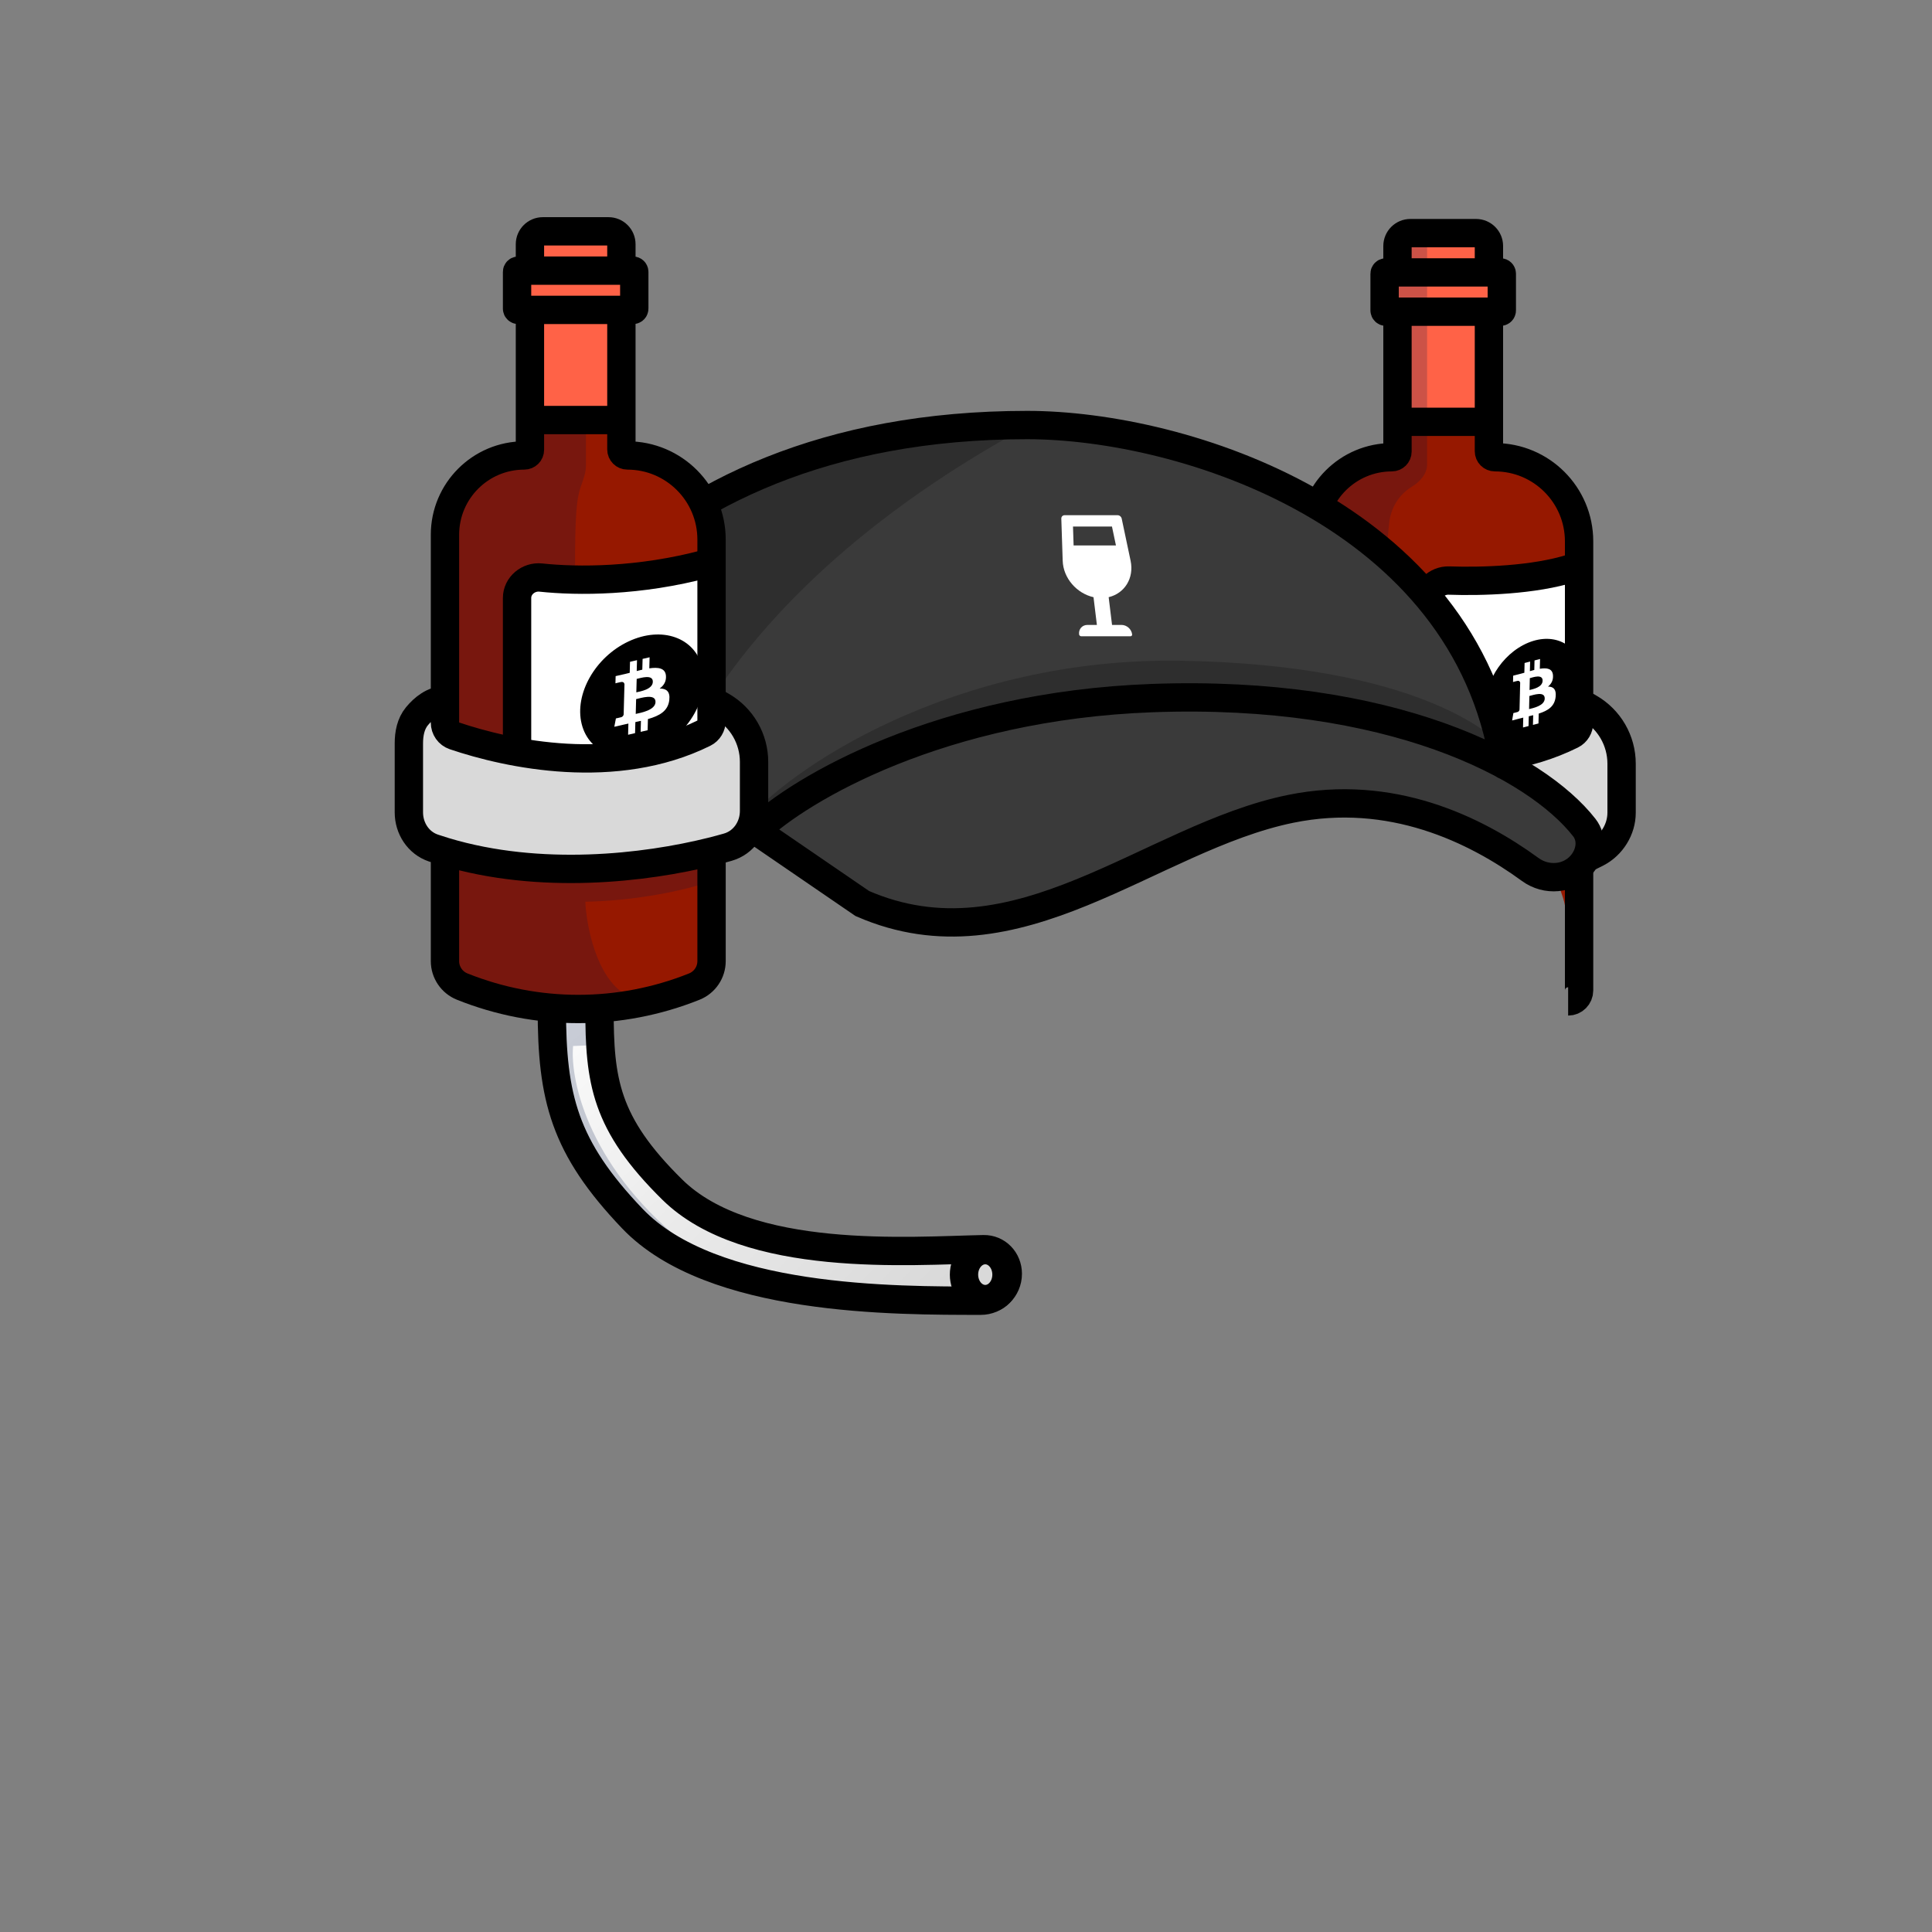 <svg width="1500" height="1500" viewBox="0 0 1500 1500" fill="none" xmlns="http://www.w3.org/2000/svg">
<rect x="0" y="0" width="1500" height="1500" fill="#808080" stroke="none"/>
<g clip-path="url(#clip0_973_4044)">
<path d="M1063.5 623.5H1021L1025 383L1049 358L1084 352.611V325.611H1151.5L1155.5 349.111C1157 347.611 1167.4 347.311 1197 358.111C1226.6 368.911 1227.67 425.611 1224.5 452.611L1222 733.5L1215.5 705.5L1214.5 700.5L1213.5 697L1212.5 694L1203.5 667L1218.5 661.611L1138 645L1063.5 623.5Z" fill="#961800"/>
<path d="M1086.5 240.611V324.111H1153.5L1156 248.111C1139.83 245.611 1109.8 240.611 1119 240.611C1130.5 240.611 1128.5 240.611 1153.5 242.611C1178.5 244.611 1160 240.611 1163.5 235.611C1167 230.611 1165.5 229.111 1167.5 221.611C1169.5 214.111 1168 214.611 1167.5 211.111C1167 207.611 1160.5 206.611 1156 199.611C1151.5 192.611 1153 194.111 1151.5 189.111C1150 184.111 1147 185.111 1144.5 183.611C1142 182.111 1138.5 180.611 1134.5 178.111C1130.5 175.611 1125 178.111 1113.5 178.111C1102 178.111 1092.5 177.111 1090 178.111C1087.5 179.111 1084.5 196.611 1084.5 199.611C1084.5 202.011 1079.83 208.278 1077.5 211.111L1072.5 232.611L1086.5 240.611Z" fill="#FF6247"/>
<path d="M1108 360.566V185L1093 183.5L1085.5 190L1081.5 214L1074.5 232L1084 247.5L1081.5 351.5L1037 369.5L1022.5 397.5L1076.5 445.5C1076.17 442 1076.1 429.3 1078.5 406.5C1080.07 391.569 1088.45 382.541 1096.52 377.621C1102.68 373.868 1108 367.777 1108 360.566Z" fill="#001647" fill-opacity="0.2"/>
<path d="M991 599.111C991 563.511 1002 549.277 1007.5 546.611C1009.17 548.777 1012.8 554.111 1014 558.111C1015.5 563.111 1017.5 565.611 1020 568.611C1022.5 571.611 1038.5 575.111 1046.5 577.111C1054.5 579.111 1058.5 579.111 1071.5 581.611C1084.5 584.111 1106.5 586.111 1121.5 586.111C1136.5 586.111 1131 586.611 1146 586.111C1161 585.611 1187 579.111 1196.5 575.111C1206 571.111 1211.5 570.111 1216 568.611C1220.5 567.111 1218.5 565.111 1223 561.611C1227.5 558.11 1229 552.611 1231 549.111C1232.6 546.311 1236.33 546.277 1238 546.611C1243 551.111 1253.3 560.411 1254.5 561.611C1256 563.111 1257 594.111 1258.5 599.111C1259.7 603.111 1262.67 625.444 1264 636.111L1238 659.611C1203.67 664.944 1127.1 638.911 1091.5 636.111C1055.9 633.311 1024 632.667 1007.5 627.5C1005.67 624.333 991 634.711 991 599.111Z" fill="#D9D9D9"/>
<path d="M1106.61 455.576L1116.42 589.729C1118.93 591.443 1123.92 582.463 1154.47 580.685C1185.02 578.907 1216.87 566.545 1225.39 557.955L1216.57 437.293L1158.6 451.775L1106.61 455.576Z" fill="white"/>
<path d="M1226 545L1234.01 549.627C1249.47 558.561 1259 575.064 1259 592.923V631.016C1259 643.93 1251.32 656.22 1239.85 662.17C1235.28 664.542 1230.53 666.861 1226 668.579M1226 545V560.973C1226 564.997 1223.81 568.729 1220.2 570.517C1151.39 604.661 1068.52 586.998 1026.23 572.648C1021.87 571.169 1019.03 567.042 1019.03 562.438V545V416.573C1019.03 382.567 1046.59 355 1080.6 355V355C1083.03 355 1085 353.031 1085 350.602V327.5M1226 545V420.333C1226 384.251 1196.75 355 1160.67 355V355C1158.09 355 1156 352.911 1156 350.333V327.5M1220 670.5C1221.92 670.019 1223.94 669.362 1226 668.579M1085 211.5V191C1085 185.477 1089.48 181 1095 181H1146C1151.52 181 1156 185.477 1156 191V211.5M1085 211.5H1156M1085 211.5H1076C1075.45 211.5 1075 211.948 1075 212.5V241C1075 241.552 1075.45 242 1076 242H1085M1156 211.5H1165C1165.55 211.5 1166 211.948 1166 212.5V241C1166 241.552 1165.55 242 1165 242H1156M1085 242H1156M1085 242V327.5M1156 242V327.5M1085 327.5H1156M1226 668.579V769C1226 773.694 1222.19 777.5 1217.5 777.5V777.5" stroke="black" stroke-width="22"/>
<path d="M1228.09 518.601C1232.64 539.185 1219.71 564.546 1199.23 575.249C1178.74 585.952 1158.46 577.963 1153.91 557.399C1149.36 536.815 1162.29 511.454 1182.77 500.751C1203.26 490.048 1223.54 498.037 1228.09 518.601ZM1205.74 524.373C1205.38 519.022 1201.04 518.334 1195.51 519.232L1195.7 511.645L1191.4 512.753L1191.23 520.13C1190.1 520.417 1188.94 520.742 1187.8 521.067L1187.98 513.632L1183.69 514.741L1183.5 522.328C1182.57 522.596 1181.65 522.844 1180.76 523.074L1174.83 524.583L1174.71 529.514C1174.71 529.514 1177.88 528.635 1177.83 528.712C1179.57 528.272 1180.1 529.209 1180.26 530.088L1180.05 538.726C1180.17 538.688 1180.33 538.669 1180.5 538.65C1180.36 538.688 1180.21 538.726 1180.05 538.764L1179.76 550.881C1179.67 551.493 1179.33 552.506 1178.1 552.831C1178.15 552.869 1174.98 553.634 1174.98 553.634L1174 559.367L1179.58 557.915C1180.62 557.647 1181.65 557.399 1182.65 557.15L1182.46 564.814L1186.75 563.706L1186.94 556.118C1188.08 555.851 1189.23 555.564 1190.37 555.258L1190.18 562.807L1194.47 561.699L1194.66 554.035C1201.9 551.722 1207 548.473 1207.79 541.02C1208.45 535.019 1205.93 533.069 1201.86 533.069C1204.38 531.062 1206 528.253 1205.74 524.354V524.373ZM1199.33 542.338C1199.19 548.072 1190.08 549.773 1187.17 550.537L1187.41 540.37C1190.32 539.625 1199.47 536.356 1199.31 542.338H1199.33ZM1197.68 528.52C1197.56 533.738 1189.96 535.095 1187.53 535.726L1187.75 526.514C1190.18 525.883 1197.81 523.093 1197.68 528.54V528.52Z" fill="black"/>
<path d="M1109 485L1107.66 468.22C1106.89 458.589 1115.33 450.397 1124.98 450.735C1149.6 451.599 1190.79 450.559 1220.7 440.995" stroke="black" stroke-width="22"/>
<path d="M718.5 336.001C430.5 374.401 355.833 571.001 354.5 664.501L414.5 657.001L585 641.501L677.5 700.501L746 715.501L795 706.501L864.5 683.001L951 641.501L1027 629.001C1040.67 630.001 1078.8 633.901 1122 641.501C1176 651.001 1185 710.501 1224.5 677.001C1256.1 650.201 1196 608.167 1162 590.501C1163 539.001 1078.5 288.001 718.5 336.001Z" fill="#3A3A3A"/>
<path d="M790.502 334.999C576.902 453.399 513.502 594.666 508.502 650.499L355.502 670.5C343.169 665.833 342.402 622.399 438.002 485.999C533.602 349.599 712.836 328.499 790.502 334.999Z" fill="black" fill-opacity="0.2"/>
<path d="M870.744 485.188H863.389L860.764 463.652C873.004 460.736 880.67 448.99 877.794 435.36L870.888 402.662C870.575 401.147 869.165 400 867.676 400H826.575C825.08 400 823.955 401.147 824.001 402.662L825.071 435.36C825.514 448.992 836.046 460.733 849.002 463.67L851.625 485.188H844.268C840.199 485.188 837.313 488.47 837.808 492.531C837.905 493.335 838.653 494 839.459 494H877.697C878.502 494 879.087 493.335 878.989 492.531C878.5 488.474 874.809 485.188 870.746 485.188H870.744ZM833.072 408.812H863.332L866.424 423.5H833.55L833.072 408.812Z" fill="white"/>
<path d="M1168 594.006C1137.5 399.5 919 330 797.5 330C484.905 330 371.892 543.53 353.776 661.318C352.717 668.2 359.115 673.614 365.869 671.92C411.449 660.485 504.576 640.341 587 645M587 645C621.5 612.167 730.5 548 894.5 542C1079.59 535.228 1192.54 594.489 1230.03 642.496C1236.7 651.039 1235.02 662.819 1228.03 671.106V671.106C1218.11 682.881 1200.55 684.175 1188.11 675.098C1145.41 643.936 1080.11 612.042 1002 628C892.783 650.313 790 754 669.5 701.5L587 645Z" stroke="black" stroke-width="22" stroke-linecap="round"/>
<path d="M918 512.999C740.4 509.799 610.667 597.832 577.5 639.499L635 613.499L746 568.499L911.5 542.499L1081.5 556.999L1179.5 595.999C1166.33 567.999 1095.6 516.199 918 512.999Z" fill="black" fill-opacity="0.2"/>
<path d="M348.445 761.611L342.445 662.611L345.445 383.611L370.445 359.111L411.945 353.611V326.611H479.445L483.445 350.111C484.945 348.611 495.345 348.311 524.945 359.111C554.545 369.911 555.612 426.611 552.445 453.611V704.611L546.445 761.611L511.445 783.111H422.945L348.445 761.611Z" fill="#961800"/>
<path d="M467.947 781.111H426.947C425.781 802.445 431.447 849.511 431.447 853.111C431.447 856.711 449.447 892.111 456.947 911.111L517.947 975.111C548.781 982.445 606.047 1006.21 608.447 1006.61C611.447 1007.11 717.447 1010.61 755.447 1012.11C785.847 1013.31 782.281 987.945 774.947 975.111L612.447 966.611C592.281 965.945 543.247 951.411 508.447 914.611C473.647 877.811 463.281 810.278 467.947 781.111Z" fill="url(#paint0_linear_973_4044)"/>
<path d="M454.942 361.407V184.111L414.943 179.611L409.443 201.111C405.61 207.611 397.943 221.011 397.943 222.611C397.943 224.211 405.61 233.611 409.443 238.111V349.111L374.443 362.111L349.943 381.111L342.443 414.111L344.443 486.111L338.942 547.611L317.442 555.611C317.108 561.945 316.642 583.611 317.442 619.611C318.242 655.611 332.108 662.611 338.942 661.611C341.442 684.778 346.542 731.811 346.942 734.611C347.442 738.111 351.442 758.611 353.942 763.611C355.942 767.611 402.442 778.611 425.442 783.611V815.611L448.942 889.611C460.442 903.778 488.142 937.511 506.942 959.111C525.742 980.711 535.109 975.445 537.442 970.111C457.442 908.911 442.442 839.278 444.942 812.111L457.442 811.611L462.442 811.111V787.111L473.942 783.611L485.442 772.111C462.642 758.111 455.276 718.278 454.442 700.111C495.642 699.311 531.609 690.778 544.442 686.611L550.942 665.111L468.942 670.611C464.542 653.011 465.442 609.278 466.442 589.611L449.442 586.611C448.442 567.611 446.442 515.311 446.442 458.111C446.442 412.887 446.443 391.042 450.644 378.687C452.561 373.049 454.942 367.362 454.942 361.407Z" fill="#001647" fill-opacity="0.2"/>
<path d="M768.443 1008.11C758.043 1014.51 752.777 996.778 751.443 987.111L750.443 975.611L766.943 971.111C772.61 977.278 784.043 990.111 784.443 992.111C784.943 994.611 781.443 1000.11 768.443 1008.11Z" fill="#001647" fill-opacity="0.2"/>
<path d="M414.445 241.611V325.111H481.445L483.945 249.111C467.779 246.611 437.745 241.611 446.945 241.611C458.445 241.611 456.445 241.611 481.445 243.611C506.445 245.611 487.945 241.611 491.445 236.611C494.945 231.611 493.445 230.111 495.445 222.611C497.445 215.111 495.945 215.611 495.445 212.111C494.945 208.611 488.445 207.611 483.945 200.611C479.445 193.611 480.945 195.111 479.445 190.111C477.945 185.111 474.945 186.111 472.445 184.611C469.945 183.111 466.445 181.611 462.445 179.111C458.445 176.611 452.945 179.111 441.445 179.111C429.945 179.111 420.445 178.111 417.945 179.111C415.445 180.111 412.445 197.611 412.445 200.611C412.445 203.011 407.779 209.278 405.445 212.111L400.445 233.611L414.445 241.611Z" fill="#FF6247"/>
<path d="M318.945 600.111C318.945 564.511 329.945 550.277 335.445 547.611C337.112 549.777 340.745 555.111 341.945 559.111C343.445 564.111 345.445 566.611 347.945 569.611C350.445 572.611 366.445 576.111 374.445 578.111C382.445 580.111 386.445 580.111 399.445 582.611C412.445 585.111 434.445 587.111 449.445 587.111C464.445 587.111 458.945 587.611 473.945 587.111C488.945 586.611 514.945 580.111 524.445 576.111C533.945 572.111 539.445 571.111 543.945 569.611C548.445 568.111 546.445 566.111 550.945 562.611C555.445 559.11 556.945 553.611 558.945 550.111C560.545 547.311 564.279 547.277 565.945 547.611C570.945 552.111 581.245 561.411 582.445 562.611C583.945 564.111 584.945 595.111 586.445 600.111C587.645 604.111 590.612 626.444 591.945 637.111L565.945 660.611C531.612 665.944 454.045 675.911 418.445 673.111C382.845 670.311 340.945 659.277 324.445 654.111C322.612 650.944 318.945 635.711 318.945 600.111Z" fill="#D9D9D9"/>
<path d="M404.445 450.761V584.399C407.484 586.279 423.347 590.151 462.493 590.602C501.639 591.053 534.772 575.377 546.445 567.483V440.611L471.128 450.761H404.445Z" fill="white"/>
<path d="M545.292 518.181C551.044 541.443 534.721 570.132 508.855 582.236C482.989 594.34 457.351 585.319 451.599 562.038C445.847 538.776 462.17 510.087 488.036 497.983C513.902 485.879 539.54 494.919 545.273 518.181H545.292ZM517.045 524.706C516.588 518.673 511.102 517.878 504.112 518.9L504.34 510.314L498.912 511.562L498.683 519.921C497.255 520.242 495.807 520.621 494.341 520.98L494.569 512.564L489.141 513.812L488.912 522.379C487.731 522.682 486.588 522.966 485.465 523.23L477.979 524.933L477.827 530.512C477.827 530.512 481.827 529.509 481.77 529.604C483.96 529.093 484.646 530.152 484.836 531.174L484.569 540.951C484.722 540.913 484.912 540.875 485.141 540.857C484.969 540.894 484.76 540.951 484.569 540.989L484.208 554.681C484.093 555.362 483.655 556.516 482.131 556.875C482.208 556.913 478.189 557.783 478.189 557.783L476.951 564.27L484.017 562.643C485.331 562.341 486.627 562.057 487.884 561.773L487.655 570.454L493.064 569.206L493.293 560.62C494.741 560.317 496.188 559.996 497.617 559.655L497.388 568.203L502.817 566.955L503.045 558.294C512.188 555.684 518.626 551.996 519.635 543.561C520.454 536.772 517.292 534.559 512.15 534.559C515.331 532.289 517.369 529.112 517.045 524.706ZM508.95 545.017C508.778 551.504 497.274 553.433 493.579 554.284L493.884 542.786C497.56 541.935 509.121 538.247 508.931 545.017H508.95ZM506.855 529.377C506.702 535.277 497.102 536.809 494.036 537.528L494.322 527.107C497.388 526.408 507.026 523.23 506.855 529.396V529.377Z" fill="black"/>
<path d="M552.445 543.611L560.456 548.239C575.92 557.172 585.445 573.675 585.445 591.534V629.627C585.445 642.542 577.458 654.194 565.045 657.757C561.079 658.895 556.871 660.026 552.445 661.132M552.445 543.611V559.584C552.445 563.608 550.256 567.34 546.651 569.129C477.835 603.272 394.964 585.609 352.673 571.259C348.313 569.78 345.474 565.653 345.474 561.049V543.611M552.445 543.611V418.945C552.445 382.862 523.195 353.611 487.112 353.611V353.611C484.535 353.611 482.445 351.522 482.445 348.945V326.111M345.474 543.611C336.508 543.611 328.907 549.775 323.691 556.122C318.898 561.954 317.445 569.632 317.445 577.18V630.712C317.445 643.083 324.752 654.427 336.468 658.401C339.456 659.414 342.459 660.373 345.474 661.279M345.474 543.611V415.184C345.474 381.179 373.041 353.611 407.047 353.611V353.611C409.476 353.611 411.445 351.642 411.445 349.213V326.111M345.474 661.279V746.201C345.474 754.906 350.77 762.735 358.849 765.975V765.975C416.684 789.168 481.235 789.168 539.07 765.975V765.975C547.15 762.735 552.445 754.906 552.445 746.201V661.132M345.474 661.279C419.382 683.49 500.781 674.036 552.445 661.132M428.445 783.111C428.445 852.111 437.945 890.611 490.945 946.111C552.749 1010.83 695.578 1009.78 761.377 1009.88C772.934 1009.9 782.445 1000.53 782.445 988.973V988.973C782.445 978.321 774.279 969.657 763.629 969.87C707.162 971 580.473 981.259 521.945 923.611C469.692 872.144 465.445 839.111 465.445 783.111M411.445 210.111V189.611C411.445 184.088 415.922 179.611 421.445 179.611H472.445C477.968 179.611 482.445 184.088 482.445 189.611V210.111M411.445 210.111H482.445M411.445 210.111H402.445C401.893 210.111 401.445 210.559 401.445 211.111V239.611C401.445 240.164 401.893 240.611 402.445 240.611H411.445M482.445 210.111H491.445C491.998 210.111 492.445 210.559 492.445 211.111V239.611C492.445 240.164 491.998 240.611 491.445 240.611H482.445M411.445 240.611H482.445M411.445 240.611V326.111M482.445 240.611V326.111M411.445 326.111H482.445" stroke="black" stroke-width="22"/>
<ellipse cx="764.945" cy="989.611" rx="16.5" ry="19" fill="#D9D9D9" stroke="black" stroke-width="22"/>
<path d="M548.445 437.611C496.395 451.616 448.388 451.437 419.874 448.41C410.341 447.398 401.445 454.663 401.445 464.25V581.611" stroke="black" stroke-width="22"/>
</g>
<defs>
<linearGradient id="paint0_linear_973_4044" x1="426.447" y1="746.611" x2="698.947" y2="1030.11" gradientUnits="userSpaceOnUse">
<stop stop-color="white"/>
<stop offset="1" stop-color="#D9D9D9"/>
</linearGradient>
<clipPath id="clip0_973_4044">
<rect width="1500" height="1500" fill="white"/>
</clipPath>
</defs>
</svg>
